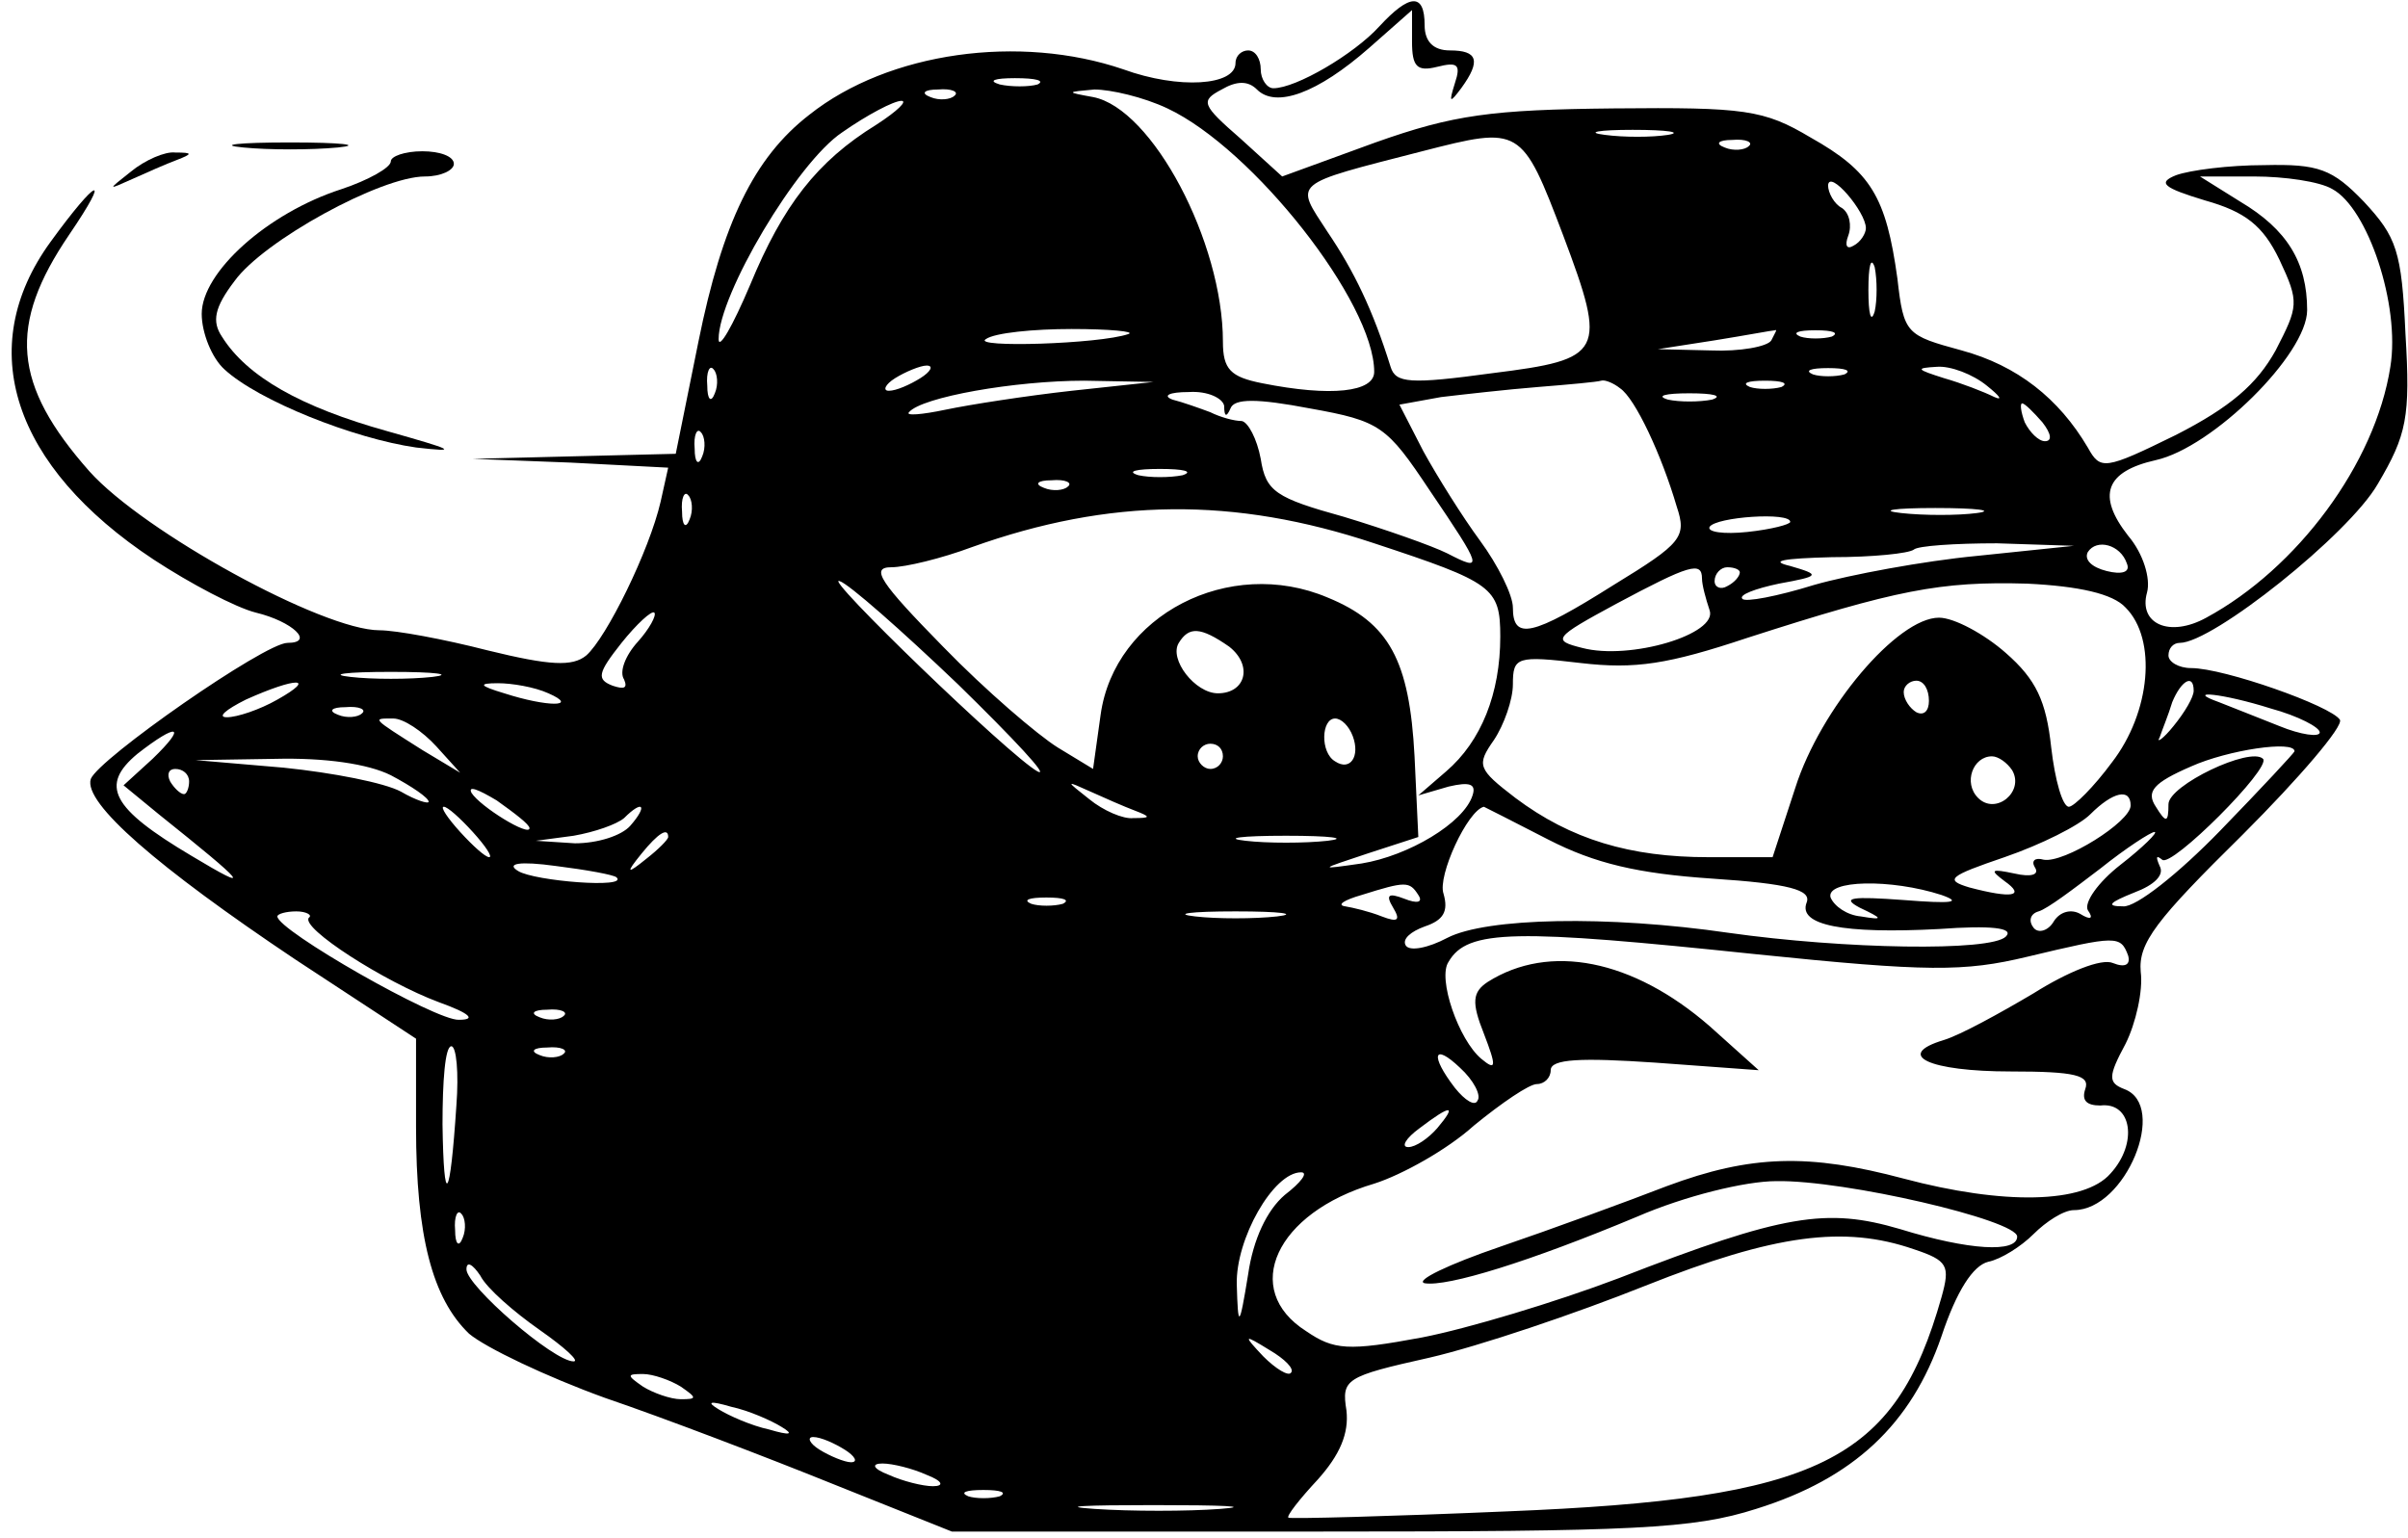 <?xml version="1.0" standalone="no"?>
<!DOCTYPE svg PUBLIC "-//W3C//DTD SVG 20010904//EN"
 "http://www.w3.org/TR/2001/REC-SVG-20010904/DTD/svg10.dtd">
<svg version="1.0" xmlns="http://www.w3.org/2000/svg"
 width="191pt" height="122pt" viewBox="0 0 191 122"
 preserveAspectRatio="xMidYMid meet">

<g transform="translate(0,122) scale(0.1,-0.1)"
fill="#000000" stroke="none">
<path d="M1094 1199 c-20 -22 -66 -49 -84 -49 -5 0 -10 7 -10 15 0 8 -4 15
-10 15 -5 0 -10 -4 -10 -10 0 -18 -45 -21 -89 -5 -82 28 -186 14 -249 -36 -44
-34 -69 -86 -88 -180 l-18 -89 -81 -2 -80 -2 78 -3 77 -4 -6 -27 c-9 -39 -43
-108 -59 -122 -11 -9 -29 -8 -78 4 -35 9 -73 16 -86 16 -45 0 -187 78 -230
126 -61 69 -65 116 -16 188 34 50 22 45 -15 -6 -61 -84 -30 -178 82 -252 29
-19 65 -38 81 -42 29 -7 47 -24 25 -24 -18 0 -150 -92 -156 -108 -6 -19 53
-70 162 -143 l96 -63 0 -70 c0 -87 13 -136 42 -164 13 -11 61 -34 108 -51 47
-16 128 -47 180 -68 l95 -38 290 0 c251 0 298 2 348 18 77 24 123 67 147 137
12 36 25 56 37 59 10 2 26 12 36 22 10 10 24 19 32 19 41 0 75 83 40 96 -13 5
-13 10 1 36 8 16 14 42 12 57 -2 23 12 41 81 109 45 45 80 86 77 91 -7 11 -92
41 -118 41 -10 0 -18 5 -18 10 0 6 4 10 9 10 26 0 134 86 157 126 23 39 26 53
22 119 -3 66 -7 77 -33 105 -25 26 -36 30 -79 29 -28 0 -59 -4 -70 -8 -15 -6
-10 -10 23 -20 32 -9 46 -20 59 -47 16 -34 15 -37 -3 -72 -15 -27 -36 -45 -79
-67 -57 -28 -60 -28 -70 -10 -23 39 -56 65 -100 77 -44 12 -46 13 -51 57 -9
65 -21 85 -69 112 -37 22 -52 24 -156 23 -97 -1 -127 -5 -189 -27 l-74 -27
-33 30 c-31 27 -32 30 -15 39 12 7 21 7 28 0 15 -15 48 -3 89 33 l34 30 0 -25
c0 -20 4 -24 20 -20 16 4 19 2 14 -13 -5 -16 -4 -16 5 -4 16 22 13 30 -9 30
-13 0 -20 7 -20 20 0 26 -12 25 -36 -1z m-271 -46 c-7 -2 -21 -2 -30 0 -10 3
-4 5 12 5 17 0 24 -2 18 -5z m-66 -9 c-3 -3 -12 -4 -19 -1 -8 3 -5 6 6 6 11 1
17 -2 13 -5z m169 -10 c68 -32 164 -154 164 -209 0 -16 -34 -20 -89 -9 -25 5
-31 11 -31 33 0 79 -56 185 -103 194 -22 4 -21 4 1 6 13 0 39 -6 58 -15z
m-231 -13 c-47 -29 -74 -64 -100 -127 -14 -33 -25 -52 -25 -43 0 35 62 140 98
164 20 14 41 25 47 25 5 0 -3 -8 -20 -19z m545 -88 c35 -93 32 -98 -56 -109
-66 -9 -77 -8 -81 5 -14 45 -29 76 -50 107 -26 40 -30 37 75 64 78 20 79 20
112 -67z m83 80 c-13 -2 -35 -2 -50 0 -16 2 -5 4 22 4 28 0 40 -2 28 -4z m64
-9 c-3 -3 -12 -4 -19 -1 -8 3 -5 6 6 6 11 1 17 -2 13 -5z m93 -65 c0 -4 -4
-11 -10 -14 -5 -3 -7 0 -4 8 3 8 1 18 -5 22 -6 3 -11 12 -11 18 1 13 30 -21
30 -34z m370 31 c28 -15 54 -92 46 -141 -12 -77 -74 -160 -146 -199 -29 -16
-54 -5 -47 20 3 11 -3 31 -15 45 -25 32 -18 51 22 60 45 10 120 84 120 119 0
38 -16 64 -53 86 l-32 20 43 0 c24 0 52 -4 62 -10z m-363 -97 c-3 -10 -5 -2
-5 17 0 19 2 27 5 18 2 -10 2 -26 0 -35z m-592 -18 c-23 -8 -125 -11 -113 -4
7 5 38 8 68 8 30 0 51 -2 45 -4z m510 -5 c-3 -5 -25 -9 -48 -8 l-42 1 45 7
c25 4 46 8 48 8 2 1 0 -2 -3 -8z m48 3 c-7 -2 -19 -2 -25 0 -7 3 -2 5 12 5 14
0 19 -2 13 -5z m-886 -45 c-3 -8 -6 -5 -6 6 -1 11 2 17 5 13 3 -3 4 -12 1 -19z
m163 12 c-8 -5 -19 -10 -25 -10 -5 0 -3 5 5 10 8 5 20 10 25 10 6 0 3 -5 -5
-10z m733 3 c-7 -2 -19 -2 -25 0 -7 3 -2 5 12 5 14 0 19 -2 13 -5z m113 -9
c10 -8 13 -12 6 -9 -8 4 -26 11 -40 15 -22 7 -23 8 -6 9 11 1 29 -6 40 -15z
m-726 -4 c-36 -4 -81 -11 -100 -15 -19 -4 -32 -5 -29 -2 10 12 84 25 139 25
l55 -1 -65 -7z m435 2 c12 -8 33 -53 45 -94 8 -24 4 -29 -50 -62 -65 -41 -80
-44 -80 -18 0 10 -12 34 -26 53 -14 19 -34 51 -45 71 l-19 37 33 6 c17 2 52 6
77 8 25 2 47 4 50 5 3 1 10 -2 15 -6z m128 1 c-7 -2 -19 -2 -25 0 -7 3 -2 5
12 5 14 0 19 -2 13 -5z m-442 -15 c0 -9 2 -9 5 -2 3 8 21 8 63 0 56 -10 61
-14 95 -65 42 -62 43 -65 14 -50 -12 6 -49 19 -82 29 -54 15 -62 20 -66 46 -3
16 -10 29 -15 30 -6 0 -17 3 -25 7 -8 3 -22 8 -30 10 -8 3 -3 6 13 6 15 1 27
-5 28 -11z m387 5 c-10 -2 -26 -2 -35 0 -10 3 -2 5 17 5 19 0 27 -2 18 -5z
m262 -18 c7 -9 8 -15 2 -15 -5 0 -12 7 -16 15 -3 8 -4 15 -2 15 2 0 9 -7 16
-15z m-1063 -27 c-3 -8 -6 -5 -6 6 -1 11 2 17 5 13 3 -3 4 -12 1 -19z m381
-15 c-10 -2 -26 -2 -35 0 -10 3 -2 5 17 5 19 0 27 -2 18 -5z m-91 -9 c-3 -3
-12 -4 -19 -1 -8 3 -5 6 6 6 11 1 17 -2 13 -5z m-300 -26 c-3 -8 -6 -5 -6 6
-1 11 2 17 5 13 3 -3 4 -12 1 -19z m543 -19 c94 -31 100 -35 100 -74 0 -45
-15 -83 -43 -107 l-22 -19 24 7 c17 4 22 2 19 -7 -7 -22 -51 -48 -88 -54 -35
-5 -34 -5 5 8 l40 13 -3 64 c-4 76 -20 106 -69 126 -78 33 -169 -14 -180 -93
l-6 -43 -28 17 c-16 10 -57 45 -91 80 -50 51 -58 63 -41 63 11 0 40 7 64 16
109 39 208 40 319 3z m478 24 c-15 -2 -42 -2 -60 0 -18 2 -6 4 27 4 33 0 48
-2 33 -4z m-148 -7 c0 -2 -15 -6 -34 -8 -19 -2 -32 0 -30 4 5 8 64 12 64 4z
m148 -27 c-42 -4 -101 -15 -129 -23 -29 -9 -55 -14 -57 -11 -3 3 10 8 29 12
33 6 33 7 9 14 -17 4 -6 6 33 7 33 0 61 3 65 6 3 3 33 5 66 5 l61 -2 -77 -8z
m119 -6 c3 -7 -4 -9 -16 -6 -12 3 -18 9 -15 15 7 11 26 6 31 -9z m-337 -12 c0
-5 3 -16 6 -25 7 -19 -63 -40 -101 -30 -24 6 -23 8 27 35 58 31 68 34 68 20z
m30 5 c0 -3 -4 -8 -10 -11 -5 -3 -10 -1 -10 4 0 6 5 11 10 11 6 0 10 -2 10 -4z
m-620 -89 c44 -43 73 -74 63 -69 -22 12 -172 157 -157 151 7 -2 49 -39 94 -82z
m926 61 c25 -25 20 -83 -11 -123 -14 -19 -30 -35 -34 -35 -5 0 -11 21 -14 47
-4 37 -12 54 -36 75 -17 15 -41 28 -53 28 -33 0 -94 -72 -114 -135 l-18 -55
-51 0 c-62 0 -109 14 -153 47 -30 23 -31 26 -17 46 8 12 15 32 15 44 0 22 3
23 54 17 43 -5 69 -1 132 20 118 38 153 45 222 43 41 -2 68 -8 78 -19z m-1180
-27 c-10 -11 -15 -24 -11 -30 3 -7 0 -8 -9 -5 -13 5 -12 10 7 34 12 15 24 26
26 24 2 -2 -4 -13 -13 -23z m469 -4 c19 -15 13 -37 -9 -37 -18 0 -39 27 -31
40 8 13 17 13 40 -3z m-632 -24 c-18 -2 -48 -2 -65 0 -18 2 -4 4 32 4 36 0 50
-2 33 -4z m-123 -18 c-14 -8 -32 -14 -40 -14 -8 0 -1 6 15 14 40 18 57 18 25
0z m215 5 c25 -11 -1 -11 -35 0 -20 6 -21 8 -5 8 11 0 29 -3 40 -8z m1095 -6
c0 -8 -4 -12 -10 -9 -5 3 -10 10 -10 16 0 5 5 9 10 9 6 0 10 -7 10 -16z m210
8 c0 -5 -7 -17 -16 -28 -8 -10 -14 -14 -11 -9 2 6 7 18 10 28 7 17 17 23 17 9z
m61 -14 c22 -6 39 -15 39 -19 0 -4 -15 -2 -32 5 -18 7 -40 16 -48 19 -28 10 3
7 41 -5z m-1514 -4 c-3 -3 -12 -4 -19 -1 -8 3 -5 6 6 6 11 1 17 -2 13 -5z m59
-26 l19 -21 -30 18 c-41 26 -40 25 -23 25 8 0 23 -10 34 -22z m727 8 c6 -16
-2 -28 -14 -20 -12 7 -11 34 0 34 5 0 11 -6 14 -14z m-952 -18 l-23 -21 28
-23 c70 -56 76 -63 26 -33 -64 38 -73 56 -43 81 32 25 40 23 12 -4z m849 2 c0
-5 -4 -10 -10 -10 -5 0 -10 5 -10 10 0 6 5 10 10 10 6 0 10 -4 10 -10z m850 4
c0 -1 -26 -29 -59 -63 -33 -34 -67 -61 -77 -60 -14 0 -11 3 9 11 16 6 24 14
20 21 -3 7 -3 9 2 5 7 -7 87 73 80 80 -10 10 -75 -21 -75 -36 0 -15 -2 -15
-10 -2 -8 12 -2 19 28 32 29 13 82 21 82 12z m-1510 -19 c17 -9 30 -18 30 -21
0 -2 -10 1 -22 8 -13 7 -54 15 -93 19 l-70 6 63 1 c40 1 74 -4 92 -13z m1286
4 c10 -17 -13 -36 -27 -22 -12 12 -4 33 11 33 5 0 12 -5 16 -11z m-1446 -9 c0
-5 -2 -10 -4 -10 -3 0 -8 5 -11 10 -3 6 -1 10 4 10 6 0 11 -4 11 -10z m270
-37 c0 -7 -39 17 -46 28 -3 6 5 3 20 -6 14 -10 26 -19 26 -22z m480 14 c13 -5
13 -6 -1 -6 -8 -1 -24 6 -35 15 -19 15 -19 15 1 6 11 -5 27 -12 35 -15z m790
4 c0 -13 -53 -46 -69 -43 -7 2 -10 -1 -7 -6 4 -6 -3 -8 -16 -5 -19 4 -20 3 -8
-6 17 -12 6 -14 -28 -5 -20 6 -16 9 28 24 29 10 59 25 68 34 18 18 32 21 32 7z
m-1315 -21 c10 -11 16 -20 13 -20 -3 0 -13 9 -23 20 -10 11 -16 20 -13 20 3 0
13 -9 23 -20z m125 5 c-7 -8 -26 -14 -44 -14 l-31 2 30 4 c17 3 34 9 40 14 15
15 19 10 5 -6z m728 -11 c37 -19 71 -27 130 -31 61 -4 79 -9 75 -19 -7 -18 29
-25 105 -21 41 3 60 1 53 -6 -12 -12 -128 -10 -220 3 -96 14 -192 12 -223 -4
-15 -8 -30 -11 -33 -6 -3 5 4 11 15 15 15 5 19 12 15 26 -5 14 19 66 32 69 0
0 24 -12 51 -26z m-698 2 c0 -2 -8 -10 -17 -17 -16 -13 -17 -12 -4 4 13 16 21
21 21 13z m523 -3 c-18 -2 -48 -2 -65 0 -18 2 -4 4 32 4 36 0 50 -2 33 -4z
m629 -19 c-18 -14 -29 -30 -26 -36 5 -7 2 -8 -6 -3 -7 4 -16 2 -21 -6 -4 -7
-12 -10 -16 -5 -4 5 -3 11 4 13 7 2 28 18 49 34 20 16 40 29 43 29 3 0 -9 -12
-27 -26z m-1193 -10 c10 -9 -65 -3 -78 5 -10 6 1 8 30 4 24 -3 46 -7 48 -9z
m636 -14 c4 -6 -1 -7 -11 -3 -13 5 -15 3 -9 -7 6 -10 4 -12 -9 -7 -10 4 -23 7
-29 8 -7 1 -1 5 13 9 35 11 38 11 45 0z m415 0 c17 -6 8 -7 -30 -4 -41 3 -50
2 -35 -6 19 -9 19 -10 1 -7 -11 1 -21 8 -24 15 -4 14 48 15 88 2z m-697 -7
c-7 -2 -19 -2 -25 0 -7 3 -2 5 12 5 14 0 19 -2 13 -5z m-598 -11 c-7 -8 60
-51 103 -67 25 -9 30 -14 16 -14 -18 -1 -144 71 -144 82 0 2 7 4 15 4 8 0 13
-3 10 -5z m768 1 c-18 -2 -48 -2 -65 0 -18 2 -4 4 32 4 36 0 50 -2 33 -4z
m380 -30 c136 -14 165 -14 215 -2 71 17 74 17 80 1 2 -7 -2 -10 -12 -6 -9 4
-36 -7 -63 -24 -27 -16 -58 -33 -71 -37 -40 -12 -12 -25 53 -25 51 0 63 -3 59
-14 -3 -9 1 -13 12 -13 25 3 30 -30 8 -54 -21 -24 -85 -25 -164 -4 -75 20
-121 19 -188 -6 -31 -12 -91 -34 -132 -48 -41 -14 -68 -27 -60 -29 18 -3 83
17 169 53 37 16 85 28 110 28 54 1 191 -31 191 -44 0 -13 -38 -11 -93 6 -58
17 -92 12 -223 -39 -50 -19 -120 -40 -156 -47 -59 -11 -70 -10 -92 5 -52 33
-24 94 54 117 22 7 58 27 79 46 22 18 44 33 50 33 6 0 11 5 11 11 0 9 24 10
83 6 l82 -6 -39 35 c-61 53 -127 66 -176 35 -12 -8 -13 -16 -3 -41 10 -26 10
-30 -2 -20 -18 15 -35 64 -26 77 15 26 53 26 244 6z m-946 -49 c-3 -3 -12 -4
-19 -1 -8 3 -5 6 6 6 11 1 17 -2 13 -5z m-85 -71 c-5 -76 -10 -83 -11 -15 0
34 2 62 7 62 4 0 6 -21 4 -47z m85 41 c-3 -3 -12 -4 -19 -1 -8 3 -5 6 6 6 11
1 17 -2 13 -5z m725 -37 c-2 -5 -10 0 -18 10 -20 26 -17 36 4 16 11 -10 17
-22 14 -26z m-32 -22 c-7 -8 -17 -15 -23 -15 -6 0 -2 7 9 15 25 19 30 19 14 0z
m-121 -53 c-14 -12 -25 -35 -29 -63 -7 -43 -8 -43 -9 -8 -1 36 29 89 51 89 6
0 0 -8 -13 -18z m-652 -34 c-3 -8 -6 -5 -6 6 -1 11 2 17 5 13 3 -3 4 -12 1
-19z m1151 -9 c27 -9 29 -13 22 -38 -37 -131 -97 -160 -345 -170 -93 -4 -171
-6 -173 -5 -2 1 9 15 23 30 18 20 25 37 23 55 -4 25 -1 27 66 42 39 9 116 35
171 57 103 41 158 48 213 29z m-1090 -64 c20 -14 32 -25 27 -25 -16 0 -85 60
-85 73 0 7 5 4 11 -5 5 -10 27 -29 47 -43z m596 -34 c-2 -3 -12 3 -22 13 -16
17 -16 18 5 5 12 -7 20 -15 17 -18z m-484 -11 c13 -9 13 -10 0 -10 -8 0 -22 5
-30 10 -13 9 -13 10 0 10 8 0 22 -5 30 -10z m80 -32 c10 -6 7 -7 -10 -2 -14 3
-32 11 -40 16 -10 6 -7 7 10 2 14 -3 32 -11 40 -16z m50 -18 c8 -5 11 -10 5
-10 -5 0 -17 5 -25 10 -8 5 -10 10 -5 10 6 0 17 -5 25 -10z m65 -20 c13 -5 14
-9 5 -9 -8 0 -24 4 -35 9 -13 5 -14 9 -5 9 8 0 24 -4 35 -9z m58 -17 c-7 -2
-19 -2 -25 0 -7 3 -2 5 12 5 14 0 19 -2 13 -5z m175 -10 c-26 -2 -71 -2 -100
0 -29 2 -8 3 47 3 55 0 79 -1 53 -3z"/>
<path d="M193 1103 c20 -2 54 -2 75 0 20 2 3 4 -38 4 -41 0 -58 -2 -37 -4z"/>
<path d="M104 1084 c-19 -15 -19 -15 1 -6 11 5 27 12 35 15 13 5 13 6 -1 6 -8
1 -24 -6 -35 -15z"/>
<path d="M310 1092 c0 -5 -18 -15 -39 -22 -59 -19 -111 -66 -111 -99 0 -15 8
-35 18 -44 27 -25 103 -55 152 -62 35 -4 30 -2 -23 13 -68 19 -111 43 -131 75
-8 12 -6 23 10 44 23 32 116 83 151 83 13 0 23 5 23 10 0 6 -11 10 -25 10 -14
0 -25 -4 -25 -8z"/>
</g>
</svg>
